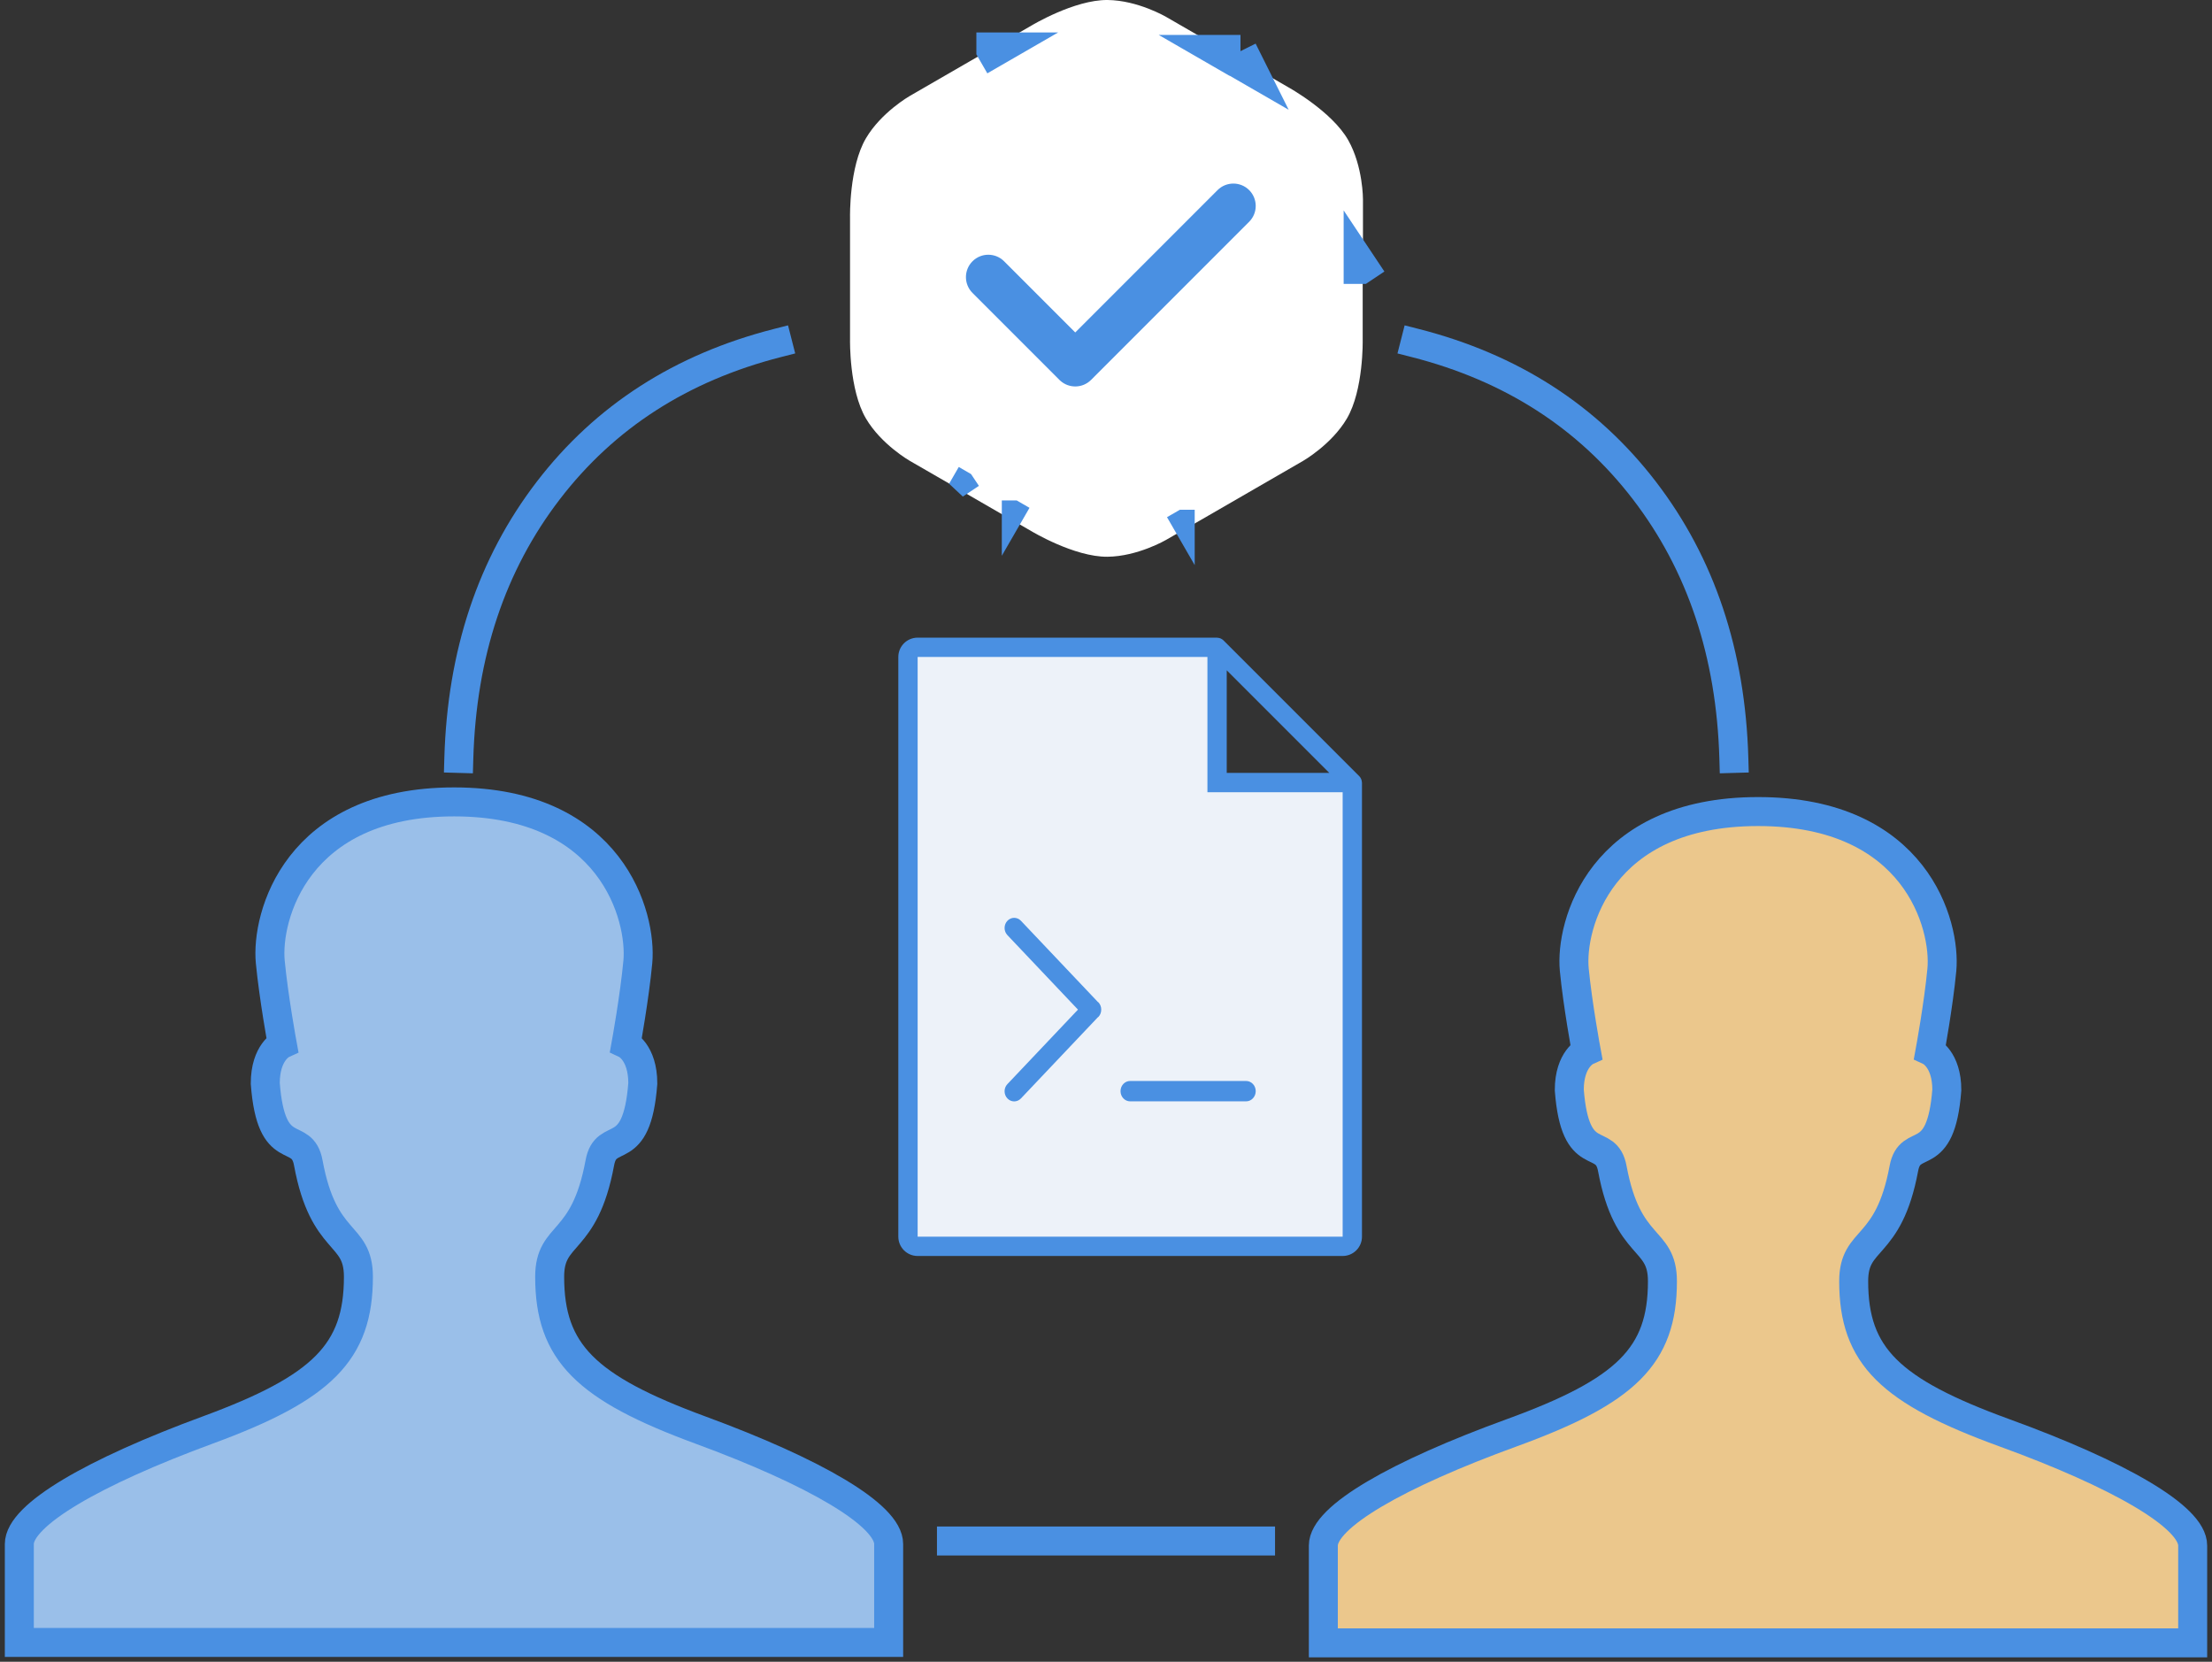 
<svg width="229px" height="172px" viewBox="0 0 229 172" version="1.1" xmlns="http://www.w3.org/2000/svg" xmlns:xlink="http://www.w3.org/1999/xlink">
    <rect x="0" y="0" width="229" height="172" fill="#333333" stroke="none"/>
    <!-- Generator: Sketch 48.2 (47327) - http://www.bohemiancoding.com/sketch -->
    <desc>Created with Sketch.</desc>
    <defs>
        <path d="M18.785,2.644 L14.081,5.36 L14.106,5.36 L11.876,6.646 L6.189,9.931 C6.189,9.931 3.236,11.616 1.647,14.314 C-0.1,17.278 0.001,22.447 0.001,22.447 L0.001,26.366 L0.001,27.879 L0.001,29.748 L0.001,31.643 L0.001,35.18 C0.001,35.18 -0.1,40.352 1.647,43.316 C3.236,46.014 6.189,47.7 6.189,47.7 L11.102,50.534 L11.124,50.567 L16.714,53.794 L16.721,53.794 L18.785,54.983 C18.785,54.983 23.211,57.659 26.655,57.626 C29.785,57.594 32.717,55.883 32.717,55.883 L34.662,54.763 L34.683,54.763 L46.887,47.714 C46.887,47.714 49.84,46.028 51.432,43.331 C53.179,40.366 53.074,35.194 53.074,35.194 L53.074,28.34 L53.103,28.383 L53.103,20.639 C53.103,20.639 53.118,17.239 51.58,14.512 C49.883,11.515 45.352,9.019 45.352,9.019 L40.648,6.303 L40.666,6.34 L39.409,5.616 L39.423,5.616 L32.717,1.744 C32.717,1.744 29.785,0.029 26.655,0 C23.211,-0.029 18.785,2.644 18.785,2.644 Z" id="path-1"></path>
    </defs>
    <g id="Page-1" stroke="none" stroke-width="1" fill="none" fill-rule="evenodd">
        <g id="New-Design" transform="translate(-156, -1787)">
            <g id="Code-is-up-to-date" transform="translate(121, 1640)">
                <g id="graphic" transform="translate(37, 147)">
                    <g id="code" transform="translate(91, 66)" fill-rule="nonzero">
                        <polygon id="Shape" fill="#EDF2F9" points="33 15 33 1 1 1 1 63 47 63 47 15"></polygon>
                        <path d="M47.994,14.989 C47.987,14.743 47.888,14.509 47.715,14.334 L33.666,0.285 C33.493,0.114 33.263,0.015 33.02,0.008 L33,0 L2,0 C0.895,-6.76353751e-17 0,0.895 0,2 L0,62 C0,63.105 0.895,64 2,64 L46,64 C47.105,64 48,63.105 48,62 L48,15 L47.994,14.989 Z M34,3.381 L44.619,14 L34,14 L34,3.381 Z M46,62 L2,62 L2,2 L32,2 L32,16 L46,16 L46,62 Z" id="Shape" fill="#4A90E2"></path>
                        <path d="M20.649,37.7 L12.696,29.308 C12.51,29.111 12.257,29 11.994,29 C11.73,29 11.478,29.111 11.292,29.308 C11.105,29.504 11,29.771 11,30.049 C11,30.327 11.105,30.593 11.292,30.789 L18.598,38.5 L11.292,46.211 C11.105,46.407 11,46.673 11,46.951 C11,47.229 11.105,47.496 11.292,47.692 C11.478,47.889 11.73,48 11.994,48 C12.257,48 12.51,47.889 12.696,47.692 L20.649,39.3 C20.67,39.281 20.696,39.274 20.716,39.253 C20.905,39.054 21.009,38.782 21.006,38.5 C21.01,38.218 20.905,37.946 20.716,37.747 C20.696,37.727 20.67,37.719 20.649,37.7 Z M36,45.885 L24.002,45.885 C23.45,45.885 23.003,46.357 23.003,46.94 C23.003,47.522 23.45,47.995 24.002,47.995 L36,47.995 C36.552,47.995 37,47.522 37,46.94 C37,46.357 36.552,45.885 36,45.885 Z" id="Shape" fill="#4A90E2"></path>
                    </g>
                    <g id="user" transform="translate(135, 84)" fill="#EBC78C" fill-rule="nonzero" stroke="#4A90E2" stroke-width="3">
                        <path d="M54.905,48.617 C54.905,43.977 58.505,45.477 60.097,36.956 C60.744,33.423 63.923,36.888 64.547,28.818 C64.547,25.617 62.807,24.803 62.807,24.803 C62.807,24.803 63.687,20.028 64.034,16.367 C64.455,11.794 61.389,0 45.01,0 C28.619,0 25.542,11.794 25.979,16.367 C26.334,20.03 27.222,24.803 27.222,24.803 C27.222,24.803 25.462,25.605 25.462,28.818 C26.082,36.895 29.265,33.423 29.917,36.956 C31.504,45.48 35.105,43.976 35.105,48.617 C35.105,56.362 31.341,59.988 19.524,64.292 C7.689,68.594 0,72.98 0,75.974 L0,86.044 L90,86.044 L90,75.974 C90.012,72.992 82.317,68.594 70.485,64.292 C58.672,59.988 54.905,56.362 54.905,48.617 Z" id="Shape"></path>
                    </g>
                    <g id="user" transform="translate(0, 83)" fill="#9ABFE9" fill-rule="nonzero" stroke="#4A90E2" stroke-width="3">
                        <path d="M70.485,65.006 C58.672,60.655 54.905,56.988 54.905,49.157 C54.905,44.466 58.505,45.982 60.097,37.367 C60.744,33.795 63.923,37.298 64.547,29.138 C64.547,25.901 62.807,25.078 62.807,25.078 C62.807,25.078 63.687,20.251 64.034,16.549 C64.455,11.925 61.389,0 45.01,0 C28.619,0 25.542,11.925 25.979,16.549 C26.334,20.252 27.222,25.078 27.222,25.078 C27.222,25.078 25.462,25.889 25.462,29.138 C26.082,37.304 29.265,33.795 29.917,37.367 C31.504,45.986 35.105,44.464 35.105,49.157 C35.105,56.988 31.341,60.655 19.524,65.006 C7.689,69.356 0,73.791 0,76.818 L0,87 L90,87 L90,76.818 C90.012,73.803 82.317,69.356 70.485,65.006 Z" id="Shape"></path>
                    </g>
                    <g id="check" transform="translate(86, 0)">
                        <g id="hexagon" fill-rule="nonzero">
                            <g id="Shape">
                                <use fill="#FFFFFF" fill-rule="evenodd" xlink:href="#path-1"></use>
                                <path stroke="#4A90E2" stroke-width="2" d="M35.691,4.616 L38.923,6.482 L39.423,5.616 L39.423,4.616 L35.691,4.616 Z M43.031,8.834 L41.543,5.856 L40.648,6.303 L40.148,7.17 L43.031,8.834 Z M52.103,25.08 L52.103,28.383 L53.103,28.383 L53.935,27.828 L52.103,25.08 Z M34.415,53.763 L34.183,53.897 L34.683,54.763 L34.683,53.763 L34.415,53.763 Z M16.982,52.794 L16.714,52.794 L16.714,53.794 L17.214,52.928 L16.982,52.794 Z M11.826,49.818 L11.624,49.701 L11.124,50.567 L11.956,50.012 L11.826,49.818 Z M17.813,4.36 L14.081,4.36 L14.081,5.36 L14.581,6.226 L17.813,4.36 Z"></path>
                            </g>
                        </g>
                        <g transform="translate(12, 19)"></g>
                        <path d="M41.322,19.678 C40.418,18.774 38.952,18.774 38.048,19.678 L23.317,34.411 L15.952,27.045 C15.048,26.14 13.582,26.14 12.678,27.045 C11.774,27.949 11.774,29.415 12.678,30.319 L21.68,39.322 C21.706,39.348 21.732,39.372 21.757,39.395 C22.665,40.225 24.075,40.201 24.954,39.322 L41.322,22.952 C42.226,22.048 42.226,20.582 41.322,19.678 L41.322,19.678 Z" id="Shape" fill="#4A90E2" fill-rule="nonzero"></path>
                    </g>
                    <path d="M45.5,78.5 C45.811,67.652 48.898,58.41 54.76,50.771 C60.622,43.133 68.535,38.043 78.5,35.5" id="Line-30" stroke="#4A90E2" stroke-width="3" stroke-linecap="square"></path>
                    <path d="M144.5,78.5 C144.811,67.652 147.898,58.41 153.76,50.771 C159.622,43.133 167.535,38.043 177.5,35.5" id="Line-30" stroke="#4A90E2" stroke-width="3" stroke-linecap="square" transform="translate(161, 57) scale(-1, 1) translate(-161, -57) "></path>
                    <path d="M96.5,159.5 L128.5,159.5" id="Line-31" stroke="#4A90E2" stroke-width="3" stroke-linecap="square"></path>
                </g>
            </g>
        </g>
    </g>
</svg>